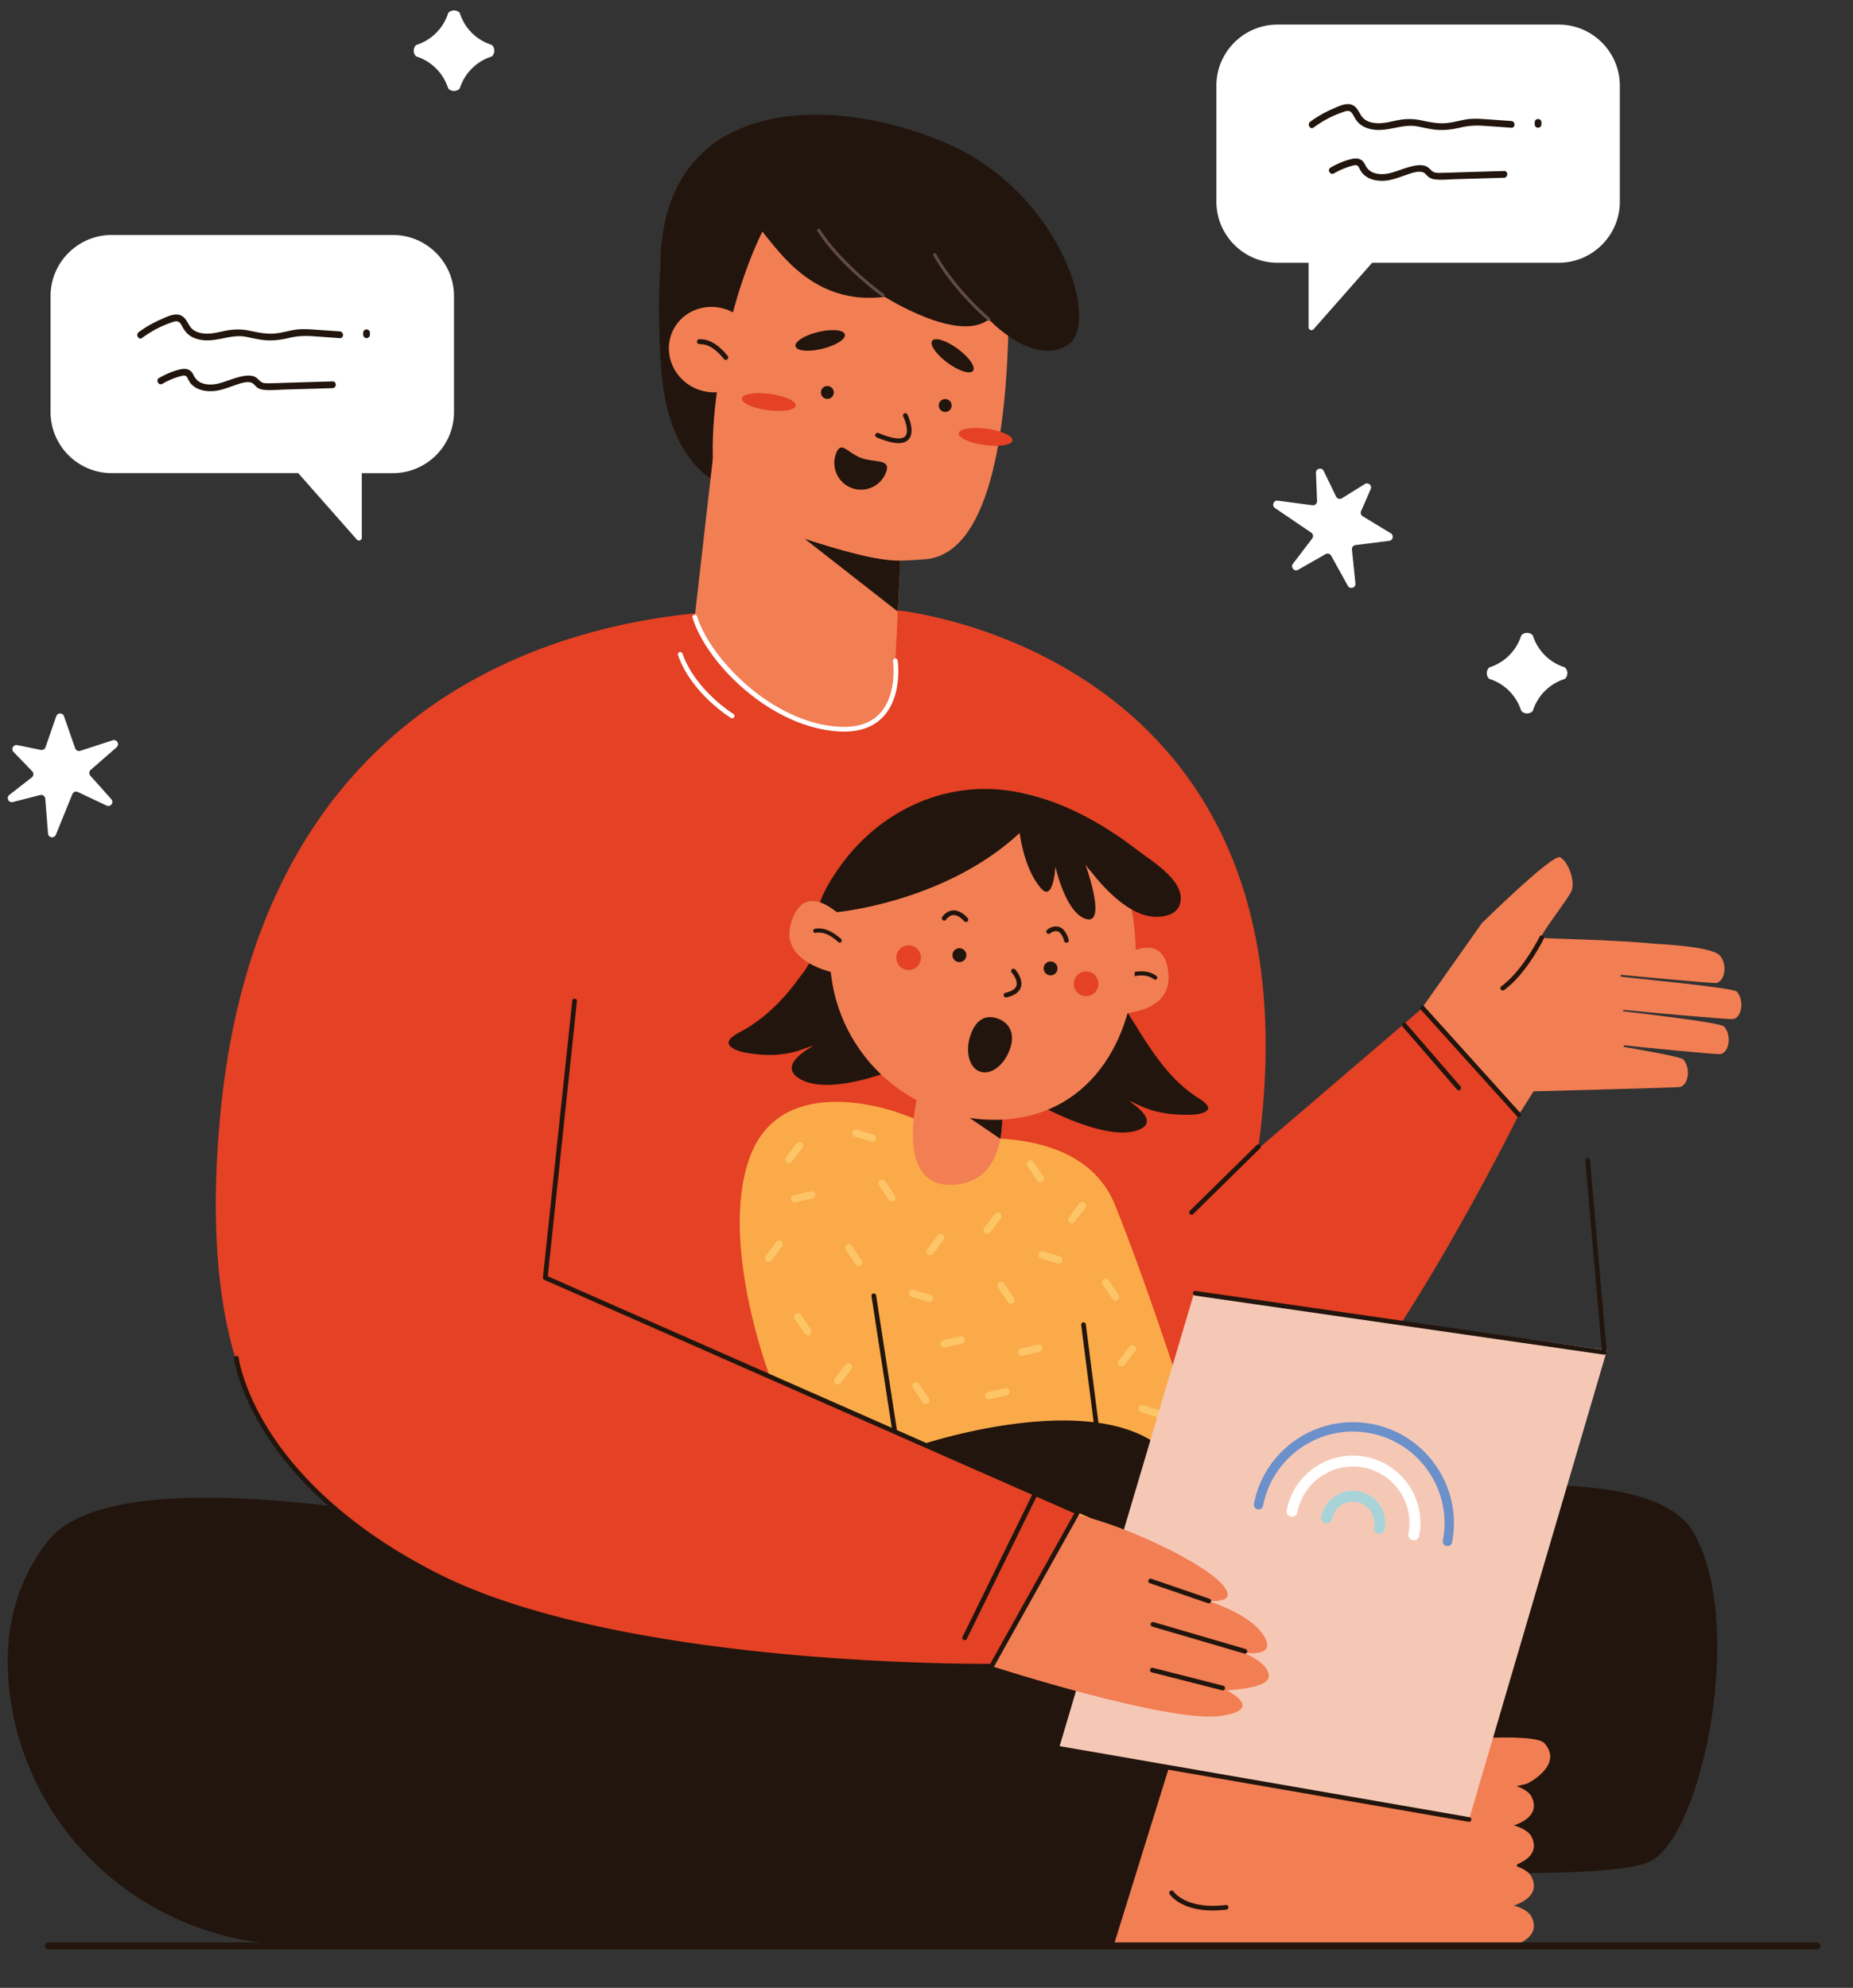 <svg version="1.1" id="Layer_1" xmlns="http://www.w3.org/2000/svg" x="0" y="0" viewBox="0 0 706.45 757.83" xml:space="preserve"><rect x="0" y="0" width="706.45" height="757.83" fill="#333333" stroke="none"/><style>.st0{fill:#fff}.st1{fill:#f27e53}.st2{fill:#e44125}.st3{fill:#22150d}</style><path class="st0" d="M499.98 125.86a1.082 1.082 0 01-1.08-1.08v-24.61h-11.84c-12.86 0-23.32-10.46-23.32-23.32V32.69c0-12.86 10.46-23.32 23.32-23.32h107.18c12.86 0 23.32 10.46 23.32 23.32v44.16c0 12.86-10.46 23.32-23.32 23.32h-71.11L500.8 125.5c-.21.23-.51.36-.82.36zm-363.13 80.21c-.3 0-.6-.13-.81-.37l-22.34-25.33H42.59c-12.86 0-23.32-10.46-23.32-23.32V112.9c0-12.86 10.46-23.32 23.32-23.32h107.18c12.86 0 23.32 10.46 23.32 23.32v44.16c0 12.86-10.46 23.32-23.32 23.32h-11.84v24.61a1.082 1.082 0 01-1.08 1.08z"/><path class="st1" d="M617.81 372.3c.06-.23.12-.45.18-.67 4.96.51 35.26 3.31 36.31 3.13 3.2-.54 4.44-6.92 1.42-10.47-3.02-3.55-23.97-4.44-23.97-4.44l-.02.02c-16.84-1.76-43.17-1.96-43.98-2.4-1.15-.62 9.52-13.85 11.3-17.66 1.78-3.81-1.34-11.58-4.26-12.99-2.92-1.41-29.85 25.13-29.85 25.13l-43.33 61.35 37.47 43.04 25.6-40.29s54.33-1.41 55.69-1.64c3.2-.54 4.44-6.92 1.42-10.47-1.03-1.21-19.23-4.19-22.87-4.85.09-.2.19-.39.28-.59 7.27.82 35.29 3.58 36.72 3.34 3.2-.54 4.44-6.92 1.42-10.47-1.39-1.63-33.4-5.19-38.6-5.86.07-.18.13-.35.2-.53 6.55.72 40.51 3.75 41.81 3.53 3.2-.54 4.44-6.92 1.42-10.47-1.33-1.54-39.45-5.06-44.36-5.74z"/><path class="st2" d="M542.33 384.28l-62.65 53.63c26.28-189.52-137.62-205.26-137.62-205.26l-38.81.56S103.78 212.05 83.92 425.57c-9.09 97.77 20.28 143.98 66.2 150.61l296.56 86.22s-2.19-19.82 11.78-105.77c10.63 8.44 21.09 11.17 30.3 3.93 38.58-30.31 90.26-135.59 90.26-135.59l-36.69-40.69z"/><path class="st3" d="M645.45 583.88c-20.24-34.23-144.89-8.38-144.89-8.38l-34.42 133.95s143.62 10.41 163.33 0c19.71-10.41 36.22-91.33 15.98-125.57z"/><path class="st1" d="M578.01 703.09c-3.73-24.5-163.07-33.56-163.07-33.56l-40.6 71.91h185.82c.01 0 21.58-13.85 17.85-38.35z"/><path class="st1" d="M588.84 664.57c-7.46-8.52-139.34 10.57-139.34 10.57l97.26 13.41 35.42-8.56c.01 0 14.12-6.89 6.66-15.42z"/><path class="st1" d="M583.92 685c-4.39-8.94-39.19-6.08-39.19-6.08l-2.01 16.87 32.04.79c0-.01 13.56-2.65 9.16-11.58z"/><path class="st1" d="M583.92 700.27c-4.39-8.94-39.19-6.08-39.19-6.08l-2.01 16.87 32.04.79c0-.01 13.56-2.65 9.16-11.58z"/><path class="st1" d="M583.92 715.54c-4.39-8.94-39.19-6.08-39.19-6.08l-2.01 16.87 32.04.79c0-.01 13.56-2.65 9.16-11.58z"/><path class="st1" d="M583.92 730.81c-4.39-8.94-39.19-6.08-39.19-6.08l-2.01 16.87 32.04.79c0-.01 13.56-2.65 9.16-11.58z"/><path class="st3" d="M18.08 587.68C4.22 605.64 1.17 626.2 3.8 646.32c7.16 54.63 54.4 95.12 109.5 95.12h311.36l27.02-87.02s-386.07-128.3-433.6-66.74zm233.22-465.3c-.25-12.2.22-24.58 2.77-36.16 2.47-11.21 7.44-20.97 14.09-28.01 3.28-3.47 7.09-6.1 11.12-7.38 4.47-1.42 8.97-.86 13.53-.09.47.08.75.46.86.93 2.52.5 4.25 1.93 5.66 5.12C301.3 61.24 301.4 67 301.59 72c.51 12.83-.4 25.61-1.82 38.16-1.44 12.78-3.32 25.43-5.07 38.12-.86 6.27-1.72 12.54-2.68 18.78-.83 5.42-1.54 11.87-3.66 16.57-1.75 3.86-5.39 3.15-8.26 2.64-3.54-.63-7.04-2.23-10.24-4.6-6.66-4.92-11.68-13.07-14.59-22.83-3.44-11.49-3.72-24.31-3.97-36.46z"/><path class="st1" d="M383.55 85.47s9.57 124.17-30.62 127.71-69.54-9.37-77.9-22.68-.35-73.14 17.7-106.24c0-.01 50.47 15.54 90.82 1.21z"/><ellipse transform="rotate(-64.957 271.675 133.273)" class="st1" cx="271.67" cy="133.28" rx="16.18" ry="16.79"/><path class="st3" d="M266.61 129.31c4.6-.07 8.03 2.99 10.79 6.33.75.91-.56 2.22-1.33 1.3-2.44-2.95-5.37-5.83-9.46-5.77-1.19.01-1.19-1.85 0-1.86z"/><ellipse transform="rotate(-82.34 293.107 153.265)" class="st2" cx="293.11" cy="153.27" rx="3.13" ry="10.36"/><ellipse transform="rotate(-82.34 375.751 166.556)" class="st2" cx="375.76" cy="166.56" rx="3.13" ry="10.36"/><path class="st3" d="M286.8 84.6c5.8 2.61 18.4 32.7 50.49 28.55 0 0 28 17.84 39.72 8.59 0 0 16.38 17.84 29.81 9.94 13.44-7.9-2.62-58.72-46.54-77.33S260.05 38.12 252.65 89.42s34.15-4.82 34.15-4.82z"/><path class="st1" d="M310.45 275.8c-33.64-10.65-43.21-35.7-45.58-40.57l7.53-65.99 71.01 41.42-2.41 48.41c-1.43 9.65-7.34 24.08-30.55 16.73z"/><circle class="st3" cx="315.43" cy="149.61" r="2.46"/><circle class="st3" cx="360.35" cy="154.59" r="2.46"/><ellipse transform="rotate(-13.59 312.747 129.798)" class="st3" cx="312.7" cy="129.76" rx="9.67" ry="3.3"/><ellipse transform="rotate(-53.637 363.177 135.633)" class="st3" cx="363.18" cy="135.64" rx="3.3" ry="9.67"/><path class="st3" d="M306.84 205.44c12.27 3.96 27.39 8.5 36.42 8.28l-.97 19.43-35.45-27.71z"/><path class="st0" d="M321.75 278.91c-.65 0-1.31-.02-1.99-.06-11.77-.68-24.4-6.26-35.56-15.7-9.84-8.32-17.38-18.66-20.18-27.67-.15-.47.12-.97.59-1.12.47-.15.97.12 1.12.59 5.03 16.18 28.63 40.63 54.14 42.11 6.87.4 12.14-1.34 15.65-5.17 6.67-7.25 4.97-19.74 4.95-19.87-.07-.49.27-.94.76-1.01.49-.07.94.27 1.01.76.08.54 1.84 13.44-5.4 21.33-3.54 3.86-8.61 5.81-15.09 5.81zm-42.62-5.08c-.16 0-.32-.04-.47-.13-.61-.38-15.08-9.41-20.17-23.95-.16-.47.08-.98.55-1.14.47-.16.98.08 1.14.55 4.88 13.94 19.27 22.93 19.42 23.02.42.26.55.81.29 1.23-.16.27-.46.42-.76.42z"/><path class="st3" d="M342.58 168.93c-2.11 0-4.88-.73-8.36-2.19a.898.898 0 01-.48-1.17c.19-.45.72-.67 1.17-.48 5.23 2.2 8.84 2.64 10.16 1.24 1.6-1.69.03-6.01-.72-7.53a.887.887 0 01.41-1.19c.44-.22.98-.03 1.19.41.33.67 3.13 6.66.41 9.54-.84.91-2.1 1.37-3.78 1.37z"/><path d="M336.66 113.18c-.12 0-.24-.04-.35-.11-.16-.12-16.22-11.72-24.69-24.98-.18-.28-.1-.65.18-.82.28-.18.65-.1.82.18 8.35 13.06 24.22 24.54 24.38 24.65.27.19.33.56.14.83a.58.58 0 01-.48.25zm40.35 9.15c-.13 0-.27-.05-.38-.14-.13-.11-12.94-10.85-20.77-24.77a.592.592 0 01.23-.81c.29-.16.65-.06.81.23 7.71 13.72 20.36 24.33 20.49 24.44a.6.6 0 01.08.84.64.64 0 01-.46.21z" fill="#604c43"/><path class="st3" d="M337.8 180.04c-1.95 5.27-7.8 7.96-13.07 6.01-5.27-1.95-7.96-7.8-6.01-13.07 1.95-5.27 4.27-.38 9.54 1.58 5.27 1.94 11.5.21 9.54 5.48zm124.56 548.29c-12.26 0-16.26-5.96-16.44-6.24a.881.881 0 01.27-1.23c.41-.27.96-.15 1.23.26.07.1 4.81 6.94 19.92 5.12.49-.06.93.29.99.78a.89.89 0 01-.78.99c-1.87.21-3.6.32-5.19.32zm-8.08-265.23c-.23 0-.46-.09-.64-.27a.887.887 0 01.01-1.26l25.52-25.09c.35-.35.92-.34 1.26.01.35.35.34.92-.01 1.26l-25.52 25.09c-.17.17-.4.26-.62.26zm118.64-85.5a.896.896 0 01-.52-1.62c8.12-5.9 14.5-18.77 14.56-18.9.22-.44.75-.63 1.2-.41.44.22.63.75.41 1.2-.27.54-6.64 13.4-15.11 19.56-.18.12-.36.17-.54.17zm-237.46-11.93l-26.12.81c-.61.11-2.16 3.04-2.58 3.61-.86 1.16-1.76 2.27-2.61 3.44-5.62 7.7-12.71 14.8-21.19 19.46-2.04 1.12-7.62 3.77-3.96 6.36 2.48 1.75 6.23 2.16 9.17 2.51 5.71.69 11.75.32 17.19-1.62 14.83-5.28-12.45 4.09-.28 11.13 12.18 7.04 39.51-4.99 39.51-4.99l-9.13-40.71zm120.76 52.51c-12.41-8.18-19.24-21.09-27.04-33.25-.34-.52-1.49-3.15-2.04-3.31l-17.1 7.51-12.55 32.82s24.26 13.3 36.3 8.9c12.04-4.4-12.44-15.49.85-9.31 4.87 2.27 10.46 3.3 15.85 3.41 2.77.06 6.31.17 8.79-.99 3.66-1.73-1.27-4.6-3.06-5.78z"/><path class="st1" d="M445.48 371.46c-1.34-18.34-18.66-6.3-18.66-6.3l-8.91 21.23c0 .01 28.91 3.41 27.57-14.93z"/><path class="st3" d="M440.9 372.07c-3.14-2.36-7.04-1.98-10.63-1.06-.98.25-.73 1.81.26 1.56 3.16-.81 6.64-1.32 9.44.78.81.61 1.74-.67.93-1.28z"/><path class="st1" d="M432.93 365.66c-.98 34.65-20.87 62.2-55.53 61.22-34.65-.98-61.95-29.87-60.97-64.52s29.87-61.95 64.52-60.97 52.96 29.61 51.98 64.27z"/><path class="st3" d="M406.57 359.39c-.39 0-.75-.26-.86-.65-.59-2.07-1.46-3.34-2.51-3.67-1.37-.43-2.83.75-2.84.76a.9.9 0 01-1.26-.12.896.896 0 01.11-1.25c.09-.07 2.2-1.81 4.5-1.1 1.69.52 2.94 2.17 3.72 4.89.14.47-.14.97-.61 1.1a.69.69 0 01-.25.04zm-38.31-7.9c-.24 0-.48-.1-.66-.29-1.51-1.66-2.93-2.43-4.24-2.33-1.62.14-2.62 1.66-2.63 1.68-.27.41-.82.54-1.23.27a.9.9 0 01-.28-1.23c.06-.09 1.46-2.28 3.97-2.5 1.89-.17 3.82.81 5.74 2.91.33.36.31.93-.06 1.26-.18.15-.4.23-.61.23z"/><path class="st3" d="M439.39 328.29c-2.24-1.67-4.39-3.13-5.92-4.31-18.79-14.49-42.85-26.15-67.16-22.54-18.73 2.78-35.1 13.53-46.04 28.85-3 4.21-5.94 8.86-7.67 13.77l6 3.73s41.39-3.57 70.12-30.22c1.05 6.86 3.31 15.44 8.15 21.06 4.77 5.54 5.5-8.24 5.5-8.24s3.95 18.02 11.87 20c7.92 1.99-.61-21.36-.61-21.36.52 1.41 2.07 2.89 2.98 4.04 2.4 3.03 5.01 5.92 7.89 8.51 3.58 3.21 7.78 6.19 12.49 7.44 4.03 1.07 11.15.69 12.76-4.12 2.13-6.3-4.46-12.2-10.36-16.61zm-55.86 51.95c-.41 0-.78-.28-.87-.7-.11-.48.19-.96.68-1.07 2.35-.53 3.75-1.42 4.15-2.66.59-1.82-1.07-4.24-1.76-5.02a.89.89 0 01.08-1.26.89.89 0 011.26.08c.13.14 3.14 3.59 2.13 6.75-.61 1.88-2.44 3.18-5.46 3.86-.08.01-.14.02-.21.02z"/><circle class="st2" cx="414.08" cy="375.05" r="4.7"/><circle class="st2" cx="346.4" cy="365.1" r="4.7"/><path class="st1" d="M301.54 352.01c5.06-17.68 19.55-2.35 19.55-2.35l4.38 22.61c0-.01-28.99-2.58-23.93-20.26z"/><path class="st3" d="M310.67 354.07c3.87-.68 7.17 1.42 9.96 3.86.76.67-.17 1.95-.94 1.27-2.46-2.15-5.32-4.18-8.77-3.57-1 .18-1.25-1.38-.25-1.56z"/><circle class="st3" cx="400.53" cy="369.18" r="2.65"/><circle class="st3" cx="365.77" cy="364.13" r="2.65"/><path d="M424.94 459.02c-10.3-25.11-42.22-25.75-55.41-24.88l-26.52-9.76s-43.51-16.64-56.56 15.29c-13.04 31.94 6.86 84.56 6.86 84.56l26.18 12.03.82 12.46 125.2 45.87 12.07-42.17c.01.01-19.54-61.47-32.64-93.4z" fill="#faaa49"/><path class="st1" d="M380.43 409.56l-30.31 6.9s-10.27 37.95 14.7 35.08 15.61-41.98 15.61-41.98z"/><path class="st3" d="M377.4 426.88c-2.62-.07-5.21-.31-7.74-.7l11.72 7.97c.45-2.42.67-4.9.74-7.31-1.54.07-3.11.08-4.72.04zm-36.27 119.81a.9.9 0 01-.88-.76l-8-51.81c-.08-.49.26-.94.75-1.02a.9.9 0 011.02.75l8 51.81c.08.49-.26.94-.75 1.02-.05.01-.09.01-.14.01zm80.97 29.56c-.44 0-.83-.33-.88-.78l-9.02-70.35a.891.891 0 111.77-.23l9.02 70.35c.06.49-.28.94-.77 1-.04.01-.08.01-.12.01z"/><path class="st3" d="M425.52 584.62c.21.03.43.06.64.1 8.15 1.53 20.29 5.78 32.3 11.05a867.6 867.6 0 01-3.9-22.36c-8.7-54.23-102.74-22.84-102.74-22.84l74.41 32.78-.71 1.27z"/><path d="M413.52 458.49c-.62-.47-1.49-.35-1.96.27l-4.05 5.32c-.47.62-.35 1.49.27 1.96s1.49.35 1.96-.27l4.05-5.32c.47-.62.35-1.49-.27-1.96zm-8.45 22.24c.22-.74-.2-1.52-.94-1.74l-6.4-1.92a1.399 1.399 0 00-.8 2.68l6.4 1.92c.74.22 1.52-.2 1.74-.94zm-49.43 14.63c.22-.74-.2-1.52-.94-1.74l-6.4-1.92a1.399 1.399 0 00-.8 2.68l6.4 1.92c.74.22 1.52-.2 1.74-.94zm-21.65-61.04c.22-.74-.2-1.52-.94-1.74l-6.4-1.92a1.399 1.399 0 00-.8 2.68l6.4 1.92c.74.22 1.52-.2 1.74-.94zm109.2 105.08c.22-.74-.2-1.52-.94-1.74l-6.4-1.92a1.399 1.399 0 00-.8 2.68l6.4 1.92c.74.22 1.52-.2 1.74-.94zm-61.92-76.85c-.62-.47-1.49-.35-1.96.27l-4.05 5.32c-.47.62-.35 1.49.27 1.96s1.49.35 1.96-.27l4.05-5.32c.46-.62.34-1.49-.27-1.96zm51.25 50.54c-.62-.47-1.49-.35-1.96.27l-4.05 5.32c-.47.62-.35 1.49.27 1.96s1.49.35 1.96-.27l4.05-5.32c.46-.61.35-1.49-.27-1.96zm-73.02-42.42c-.62-.47-1.49-.35-1.96.27l-4.05 5.32c-.47.62-.35 1.49.27 1.96s1.49.35 1.96-.27l4.05-5.32c.47-.61.35-1.49-.27-1.96zm21.39 18.2a1.4 1.4 0 00-.38 1.94l3.73 5.55c.43.64 1.3.81 1.94.38.64-.43.81-1.3.38-1.94l-3.73-5.55a1.4 1.4 0 00-1.94-.38zm39.86-1.18a1.4 1.4 0 00-.38 1.94l3.73 5.55c.43.64 1.3.81 1.94.38.64-.43.81-1.3.38-1.94l-3.73-5.55a1.4 1.4 0 00-1.94-.38zm-97.92-13.12a1.4 1.4 0 00-.38 1.94l3.73 5.55c.43.64 1.3.81 1.94.38.64-.43.81-1.3.38-1.94l-3.73-5.55a1.4 1.4 0 00-1.94-.38zm69.22-31.99a1.4 1.4 0 00-.38 1.94l3.73 5.55c.43.64 1.3.81 1.94.38.64-.43.81-1.3.38-1.94l-3.73-5.55c-.42-.64-1.29-.81-1.94-.38zm-56.55 7.38a1.4 1.4 0 00-.38 1.94l3.73 5.55c.43.64 1.3.81 1.94.38.64-.43.81-1.3.38-1.94l-3.73-5.55a1.39 1.39 0 00-1.94-.38zm52.7 65.81c.17.75.92 1.23 1.67 1.06l6.52-1.47c.75-.17 1.23-.92 1.06-1.67-.17-.75-.92-1.23-1.67-1.06l-6.52 1.47c-.75.17-1.23.92-1.06 1.67zm-29.71-3.13c.17.75.92 1.23 1.67 1.06l6.52-1.47c.75-.17 1.23-.92 1.06-1.67-.17-.75-.92-1.23-1.67-1.06l-6.52 1.47c-.76.17-1.23.92-1.06 1.67zm-60.58-39.41c-.62-.47-1.49-.35-1.96.27l-4.05 5.32c-.47.62-.35 1.49.27 1.96s1.49.35 1.96-.27l4.05-5.32c.47-.62.35-1.5-.27-1.96zm7.74-37.63c-.62-.47-1.49-.35-1.96.27l-4.05 5.32c-.47.62-.35 1.49.27 1.96s1.49.35 1.96-.27l4.05-5.32c.46-.61.34-1.49-.27-1.96zm18.64 84.38c-.62-.47-1.49-.35-1.96.27l-4.05 5.32c-.47.62-.35 1.49.27 1.96s1.49.35 1.96-.27l4.05-5.32c.47-.61.35-1.49-.27-1.96zm24.16 7.19a1.4 1.4 0 00-.38 1.94l3.73 5.55c.43.64 1.3.81 1.94.38.64-.43.81-1.3.38-1.94l-3.73-5.55c-.42-.64-1.29-.82-1.94-.38zm-45.05-26.32a1.4 1.4 0 00-.38 1.94l3.73 5.55c.43.64 1.3.81 1.94.38.64-.43.81-1.3.38-1.94l-3.73-5.55a1.39 1.39 0 00-1.94-.38zm72.24 31.52c.17.75.92 1.23 1.67 1.06l6.52-1.47c.75-.17 1.23-.92 1.06-1.67-.17-.75-.92-1.23-1.67-1.06l-6.52 1.47c-.76.17-1.23.92-1.06 1.67zm-74.07-75.07c.17.75.92 1.23 1.67 1.06l6.52-1.47c.75-.17 1.23-.92 1.06-1.67-.17-.75-.92-1.23-1.67-1.06l-6.52 1.47c-.75.17-1.23.92-1.06 1.67z" fill="#fdc567"/><path fill="#f5c8b6" d="M455.24 492.93l-51.51 173.6 156.33 27.11 52.59-178.91z"/><path class="st3" d="M611.68 516.45c-.04 0-.09 0-.13-.01l-155.96-22.53a.892.892 0 01-.76-1.01c.07-.49.52-.83 1.01-.76l154.84 22.37-6.28-72.09c-.04-.49.32-.92.81-.97.48-.04.92.32.97.81l6.37 73.21c.02.27-.08.54-.28.73-.15.16-.37.25-.59.25z"/><path d="M551.83 589.41c-.11 0-.23-.01-.34-.03-.97-.19-1.6-1.13-1.41-2.09 3.66-18.89-8.73-37.24-27.63-40.9-18.89-3.66-37.24 8.73-40.9 27.63a1.783 1.783 0 01-3.5-.68c1.95-10.09 7.72-18.82 16.24-24.57s18.76-7.84 28.85-5.89c20.83 4.03 34.49 24.26 30.46 45.09-.19.84-.93 1.44-1.77 1.44z" fill="#6c90ca"/><path class="st0" d="M539.02 587.22a2.082 2.082 0 01-2.05-2.48c2.26-11.67-5.4-23.01-17.07-25.27-11.67-2.26-23.01 5.4-25.27 17.07a2.082 2.082 0 11-4.09-.79c2.7-13.93 16.22-23.07 30.15-20.37 13.93 2.7 23.06 16.22 20.37 30.15-.19 1-1.06 1.69-2.04 1.69z"/><path d="M525.86 584.67a2.082 2.082 0 01-2.05-2.48c.41-2.14-.03-4.31-1.25-6.11a8.107 8.107 0 00-5.21-3.44c-4.41-.86-8.7 2.04-9.55 6.45a2.082 2.082 0 11-4.09-.79c1.29-6.67 7.77-11.04 14.44-9.75 3.23.63 6.03 2.47 7.87 5.2 1.84 2.73 2.51 6.01 1.89 9.24-.2.99-1.07 1.68-2.05 1.68z" fill="#a8d4d9"/><path class="st0" d="M596.66 258.78l-.83.3a18.62 18.62 0 00-11.29 11.46l-.19.54a3.06 3.06 0 01-4.32 0l-.49-1.27a18.6 18.6 0 00-11.81-11.03 3.06 3.06 0 010-4.32l.3-.1c5.37-1.77 9.64-5.87 11.61-11.16l.39-1.04a3.06 3.06 0 014.32 0l.19.54c1.83 5.33 5.98 9.55 11.29 11.46l.83.3c1.2 1.19 1.2 3.13 0 4.32zM187.56 21.49l-.83.3a18.62 18.62 0 00-11.29 11.46l-.19.54a3.06 3.06 0 01-4.32 0l-.49-1.27a18.6 18.6 0 00-11.81-11.03 3.06 3.06 0 010-4.32l.3-.1c5.37-1.77 9.64-5.87 11.61-11.16l.39-1.04a3.06 3.06 0 014.32 0l.19.54c1.83 5.33 5.98 9.55 11.29 11.46l.83.3a3.06 3.06 0 010 4.32z"/><path class="st1" d="M410.76 577.58c17.07 3.21 56.16 21.38 57.24 30 .29 2.33-2.68 3.01-7.18 2.76 9.3 3.29 17.68 7.69 21.1 13.42 3.37 5.65-.82 6.99-7.58 6.38 5.31 2.39 9.18 5.26 9.39 8.6.22 3.45-6.54 5.06-15.97 5.65 5.32 2.97 11.06 7.74-2.08 9.74-19.75 3.01-87.66-18.96-87.66-18.96l-30.2-41.14c.01 0 45.87-19.65 62.94-16.45z"/><path class="st3" d="M460.83 611.24c-.1 0-.19-.02-.29-.05l-22.16-7.62a.892.892 0 01-.55-1.14c.16-.47.67-.71 1.14-.55l22.16 7.62c.47.16.71.67.55 1.14-.13.37-.48.6-.85.6zm13.78 19.17c-.08 0-.17-.01-.25-.04l-35.05-10.26a.897.897 0 01-.61-1.11c.14-.47.63-.74 1.11-.61l35.05 10.26c.47.14.75.63.61 1.11-.12.4-.47.65-.86.65zm-8.47 14.01c-.07 0-.15-.01-.22-.03l-26.81-6.84a.885.885 0 01-.64-1.09c.12-.48.61-.77 1.09-.64l26.81 6.84c.48.12.77.61.64 1.09-.11.4-.47.67-.87.67z"/><path class="st2" d="M90.12 517.81s5.88 47.59 77.26 83.28 210.66 34.09 210.66 34.09l32.78-58.68-202.95-89.41 11.19-105.47"/><path class="st3" d="M375.57 636.08c-8.72 0-39.48-.27-76.18-3.68-39.99-3.71-95.42-12.02-132.41-30.52-37.06-18.53-56.21-40.32-65.75-55.34-10.38-16.34-11.94-28.13-12-28.62-.06-.49.29-.93.78-1 .48-.06.94.29 1 .78.01.12 1.59 11.97 11.8 27.99 9.43 14.8 28.35 36.28 64.98 54.6 36.74 18.37 91.93 26.64 131.76 30.34 40.33 3.75 73.47 3.69 77.97 3.66l32.05-57.37-202.05-89.01a.896.896 0 01-.53-.91l11.19-105.47c.05-.49.5-.85.98-.79.49.05.85.49.79.98l-11.12 104.82 202.36 89.14c.23.1.41.3.49.53.08.24.06.5-.07.72l-32.78 58.68c-.16.28-.45.45-.77.46-.07 0-.92.01-2.49.01zm200.6-589.95l-8.94-.63c-2.89-.2-5.75-.44-8.63.09-2.83.52-5.5 1.34-8.4 1.4-3.07.07-5.91-.62-8.89-1.21-2.81-.56-5.48-.49-8.29.03-2.58.48-5.14 1.24-7.79 1.17-2.23-.06-4.66-.69-6.04-2.58-1.13-1.55-1.73-3.54-3.62-4.37-2.4-1.06-5.57.65-7.76 1.6-2.94 1.27-5.7 2.88-8.28 4.77-1.32.97-.04 3.19 1.29 2.21 2.17-1.59 4.47-2.99 6.9-4.15 1.27-.6 2.57-1.13 3.89-1.59 1.12-.39 2.5-1.06 3.49-.1.68.66 1.06 1.64 1.56 2.43.54.86 1.17 1.62 1.97 2.25 1.65 1.29 3.7 1.86 5.77 2.04 5.43.47 10.49-2.33 15.96-1.3 2.76.52 5.43 1.24 8.26 1.35 2.76.1 5.47-.27 8.15-.91 3.19-.76 6.11-.88 9.38-.64 3.34.24 6.68.47 10.02.71 1.64.11 1.64-2.45 0-2.57zm11.12-.39c-.22-.22-.59-.39-.91-.38-.69.03-1.28.56-1.28 1.28v.76c0 .33.14.67.38.91.22.22.59.39.91.38.69-.03 1.28-.56 1.28-1.28v-.76c0-.34-.15-.68-.38-.91zm-13.88 19.45l-16.3.48c-2.77.08-5.54.22-8.32.24-1.2.01-2.2-.07-3.09-.93-.73-.71-1.33-1.38-2.33-1.71-2.07-.69-4.6-.05-6.62.54-2.36.69-4.63 1.67-7.03 2.23-1.79.42-3.7.49-5.48 0-1.95-.54-3.04-1.65-3.89-3.42-1.03-2.13-2.9-2.51-5.09-2-2.8.66-5.5 1.84-7.98 3.27-1.43.82-.14 3.04 1.29 2.21 2.17-1.25 4.45-2.23 6.86-2.88 1.18-.32 2.09-.56 2.7.69.4.83.78 1.58 1.4 2.26 2.36 2.57 6.24 3.08 9.53 2.6 2.22-.33 4.32-1.15 6.43-1.87 1.95-.66 4.91-1.91 6.98-1.23.95.31 1.46 1.32 2.26 1.87.87.6 1.88.83 2.92.91 2.46.19 5.01-.08 7.48-.15 6.09-.18 12.18-.35 18.27-.53 1.65-.06 1.66-2.63.01-2.58zm-443.87 61.15l-8.94-.63c-2.89-.2-5.75-.44-8.63.09-2.83.52-5.5 1.34-8.4 1.4-3.07.07-5.91-.62-8.89-1.21-2.81-.56-5.48-.49-8.29.03-2.58.48-5.14 1.24-7.79 1.17-2.23-.06-4.66-.69-6.04-2.58-1.13-1.55-1.73-3.54-3.62-4.37-2.4-1.06-5.57.65-7.76 1.6-2.94 1.27-5.7 2.88-8.28 4.77-1.32.97-.04 3.19 1.29 2.21 2.17-1.59 4.47-2.99 6.9-4.15 1.27-.6 2.57-1.13 3.89-1.59 1.12-.39 2.5-1.06 3.49-.1.68.66 1.06 1.64 1.56 2.43.54.86 1.17 1.62 1.97 2.25 1.65 1.29 3.7 1.86 5.77 2.04 5.43.47 10.49-2.33 15.96-1.3 2.76.52 5.43 1.24 8.26 1.35 2.76.1 5.47-.27 8.15-.91 3.19-.76 6.11-.88 9.38-.64 3.34.24 6.68.47 10.02.71 1.64.11 1.63-2.45 0-2.57zm11.12-.39c-.22-.22-.59-.39-.91-.38-.69.03-1.28.56-1.28 1.28v.76c0 .33.14.67.38.91.22.22.59.39.91.38.69-.03 1.28-.56 1.28-1.28v-.76c0-.34-.15-.68-.38-.91zm-13.89 19.45l-16.3.48c-2.77.08-5.54.22-8.32.24-1.2.01-2.2-.07-3.09-.93-.73-.71-1.33-1.38-2.33-1.71-2.07-.69-4.6-.05-6.62.54-2.36.69-4.63 1.67-7.03 2.23-1.79.42-3.7.49-5.48 0-1.95-.54-3.04-1.65-3.89-3.42-1.03-2.13-2.9-2.51-5.09-2-2.8.66-5.5 1.84-7.98 3.27-1.43.82-.14 3.04 1.29 2.21 2.17-1.25 4.45-2.23 6.86-2.88 1.18-.32 2.09-.56 2.7.69.4.83.78 1.58 1.4 2.26 2.36 2.57 6.24 3.08 9.53 2.6 2.22-.33 4.32-1.15 6.43-1.87 1.95-.66 4.91-1.91 6.98-1.23.95.31 1.46 1.32 2.26 1.87.87.6 1.88.83 2.92.91 2.46.19 5.01-.08 7.48-.15 6.09-.18 12.18-.35 18.27-.53 1.66-.06 1.67-2.63.01-2.58zm258.31 254.38c-2.14 6.26-7.25 10.18-11.41 8.75s-5.8-7.65-3.66-13.91c2.14-6.26 6.06-7.79 10.22-6.37 4.16 1.43 6.99 5.27 4.85 11.53zm174.98 294.75c-.05 0-.1 0-.15-.01l-156.34-27.11c-.49-.08-.81-.55-.73-1.03s.55-.81 1.03-.73l156.34 27.11c.49.08.81.55.73 1.03-.07.44-.45.74-.88.74z"/><path class="st3" d="M367.78 625.28a.898.898 0 01-.8-1.29l26.92-54.92c.22-.44.75-.63 1.2-.41.44.22.63.75.41 1.2l-26.92 54.92c-.17.32-.48.5-.81.5zm211.24-199.43c-.24 0-.49-.1-.66-.29l-36.68-40.67c-.33-.37-.3-.93.07-1.26.37-.33.93-.3 1.26.07l36.68 40.67c.33.37.3.93-.07 1.26-.18.14-.39.22-.6.22zm-22.87-10.2c-.25 0-.5-.1-.68-.31l-20.73-23.95a.899.899 0 01.09-1.26c.37-.32.94-.28 1.26.09l20.73 23.95c.32.37.28.94-.09 1.26-.17.15-.38.22-.58.22zm136.56 327.52H18.45a1.33 1.33 0 110-2.66h674.26a1.33 1.33 0 110 2.66z"/><path class="st0" d="M516.75 222.43l-1.34-12.94c-.09-.84.51-1.59 1.35-1.69l12.89-1.62c1.45-.18 1.86-2.1.61-2.86l-10.74-6.51c-.66-.4-.93-1.23-.62-1.94l3.68-8.42c.61-1.39-.94-2.74-2.23-1.93l-8.75 5.44c-.78.48-1.81.19-2.21-.64l-4.75-9.79c-.73-1.51-3-.94-2.94.74l.43 10.75c.04.96-.8 1.72-1.75 1.6l-13.24-1.75c-1.62-.21-2.42 1.9-1.07 2.81l13.84 9.39c.74.5.9 1.51.36 2.22l-7.35 9.64c-1.02 1.34.53 3.12 2 2.28l10.45-5.96c.75-.43 1.7-.16 2.12.59l6.38 11.51c.81 1.46 3.06.75 2.88-.92zM42.97 282.22l-12.37 4.02c-.8.26-1.66-.17-1.94-.96l-4.28-12.27c-.48-1.38-2.44-1.38-2.92 0l-4.12 11.87c-.25.73-1.01 1.16-1.77 1.01l-9-1.84c-1.49-.3-2.48 1.5-1.42 2.59l7.15 7.42c.64.66.56 1.73-.16 2.29l-8.58 6.69c-1.32 1.03-.29 3.13 1.34 2.72l10.42-2.67c.93-.24 1.85.42 1.93 1.38l1.06 13.32c.13 1.63 2.36 1.97 2.98.46l6.29-15.5c.33-.82 1.29-1.2 2.09-.82l10.96 5.18c1.52.72 2.94-1.17 1.81-2.43l-8.01-8.98c-.57-.64-.51-1.63.14-2.2l9.92-8.64c1.24-1.11.08-3.16-1.52-2.64z"/></svg>